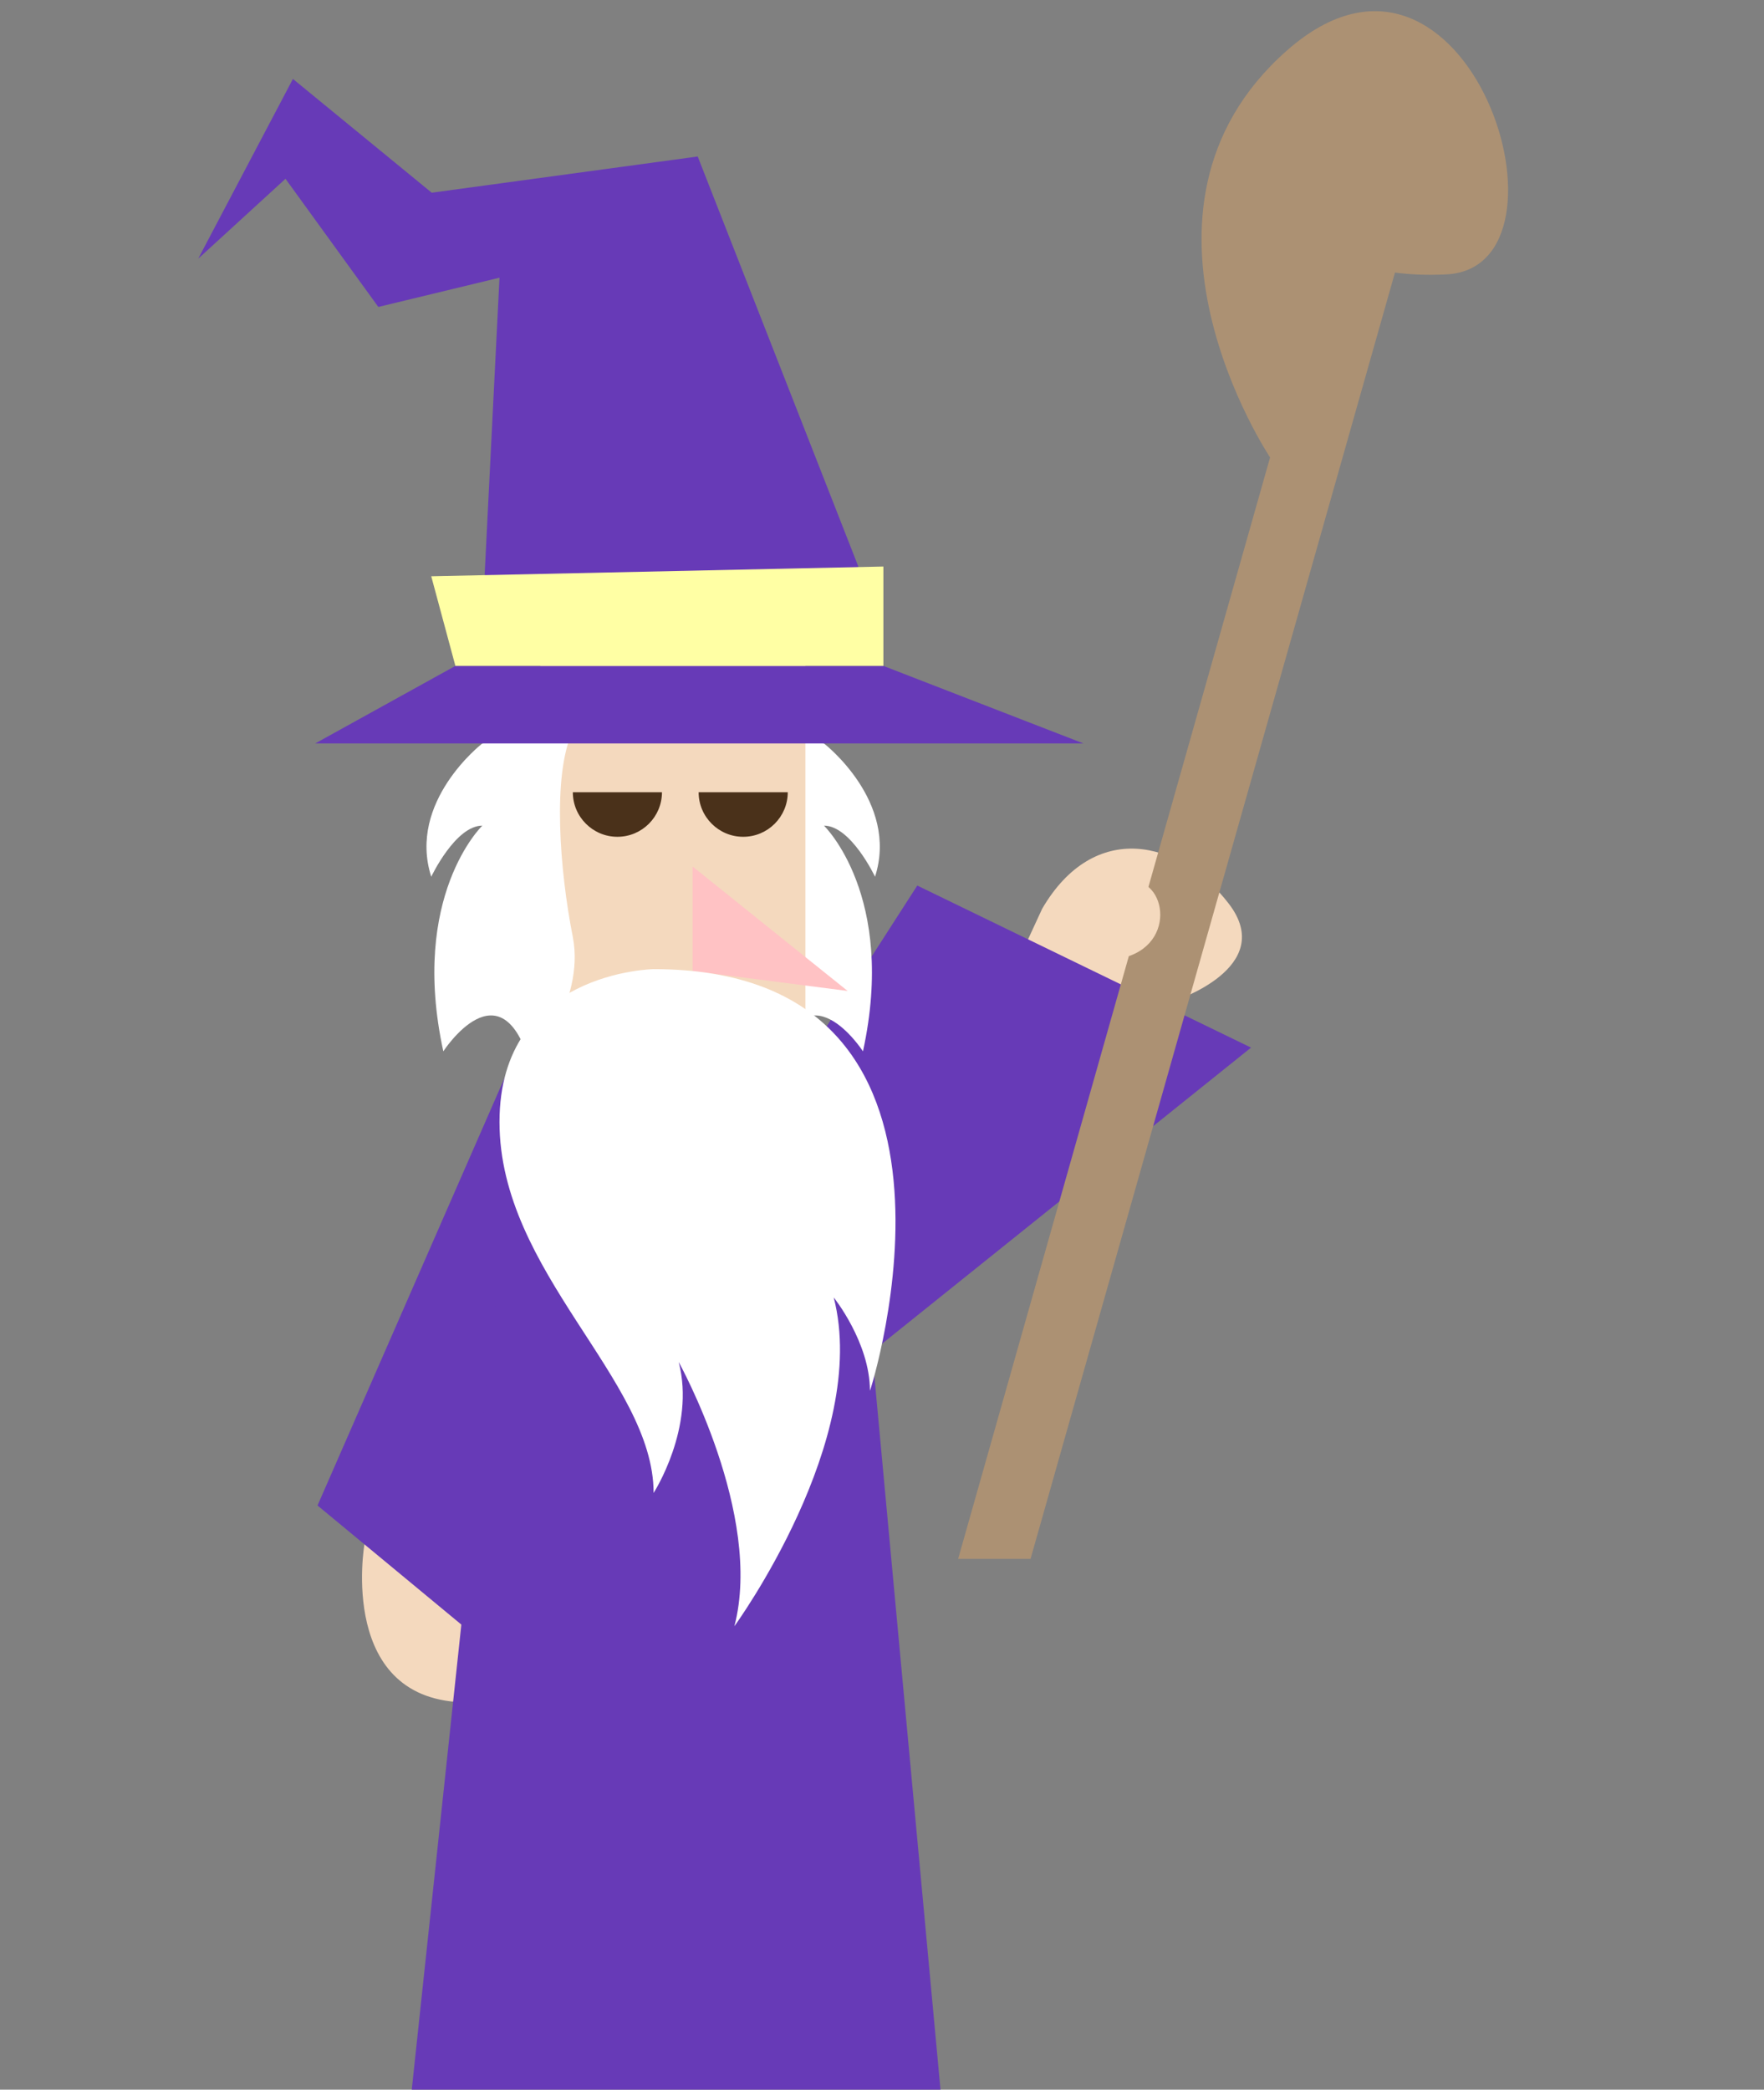 <?xml version="1.0" encoding="utf-8"?>
<!-- Generator: Adobe Illustrator 25.0.0, SVG Export Plug-In . SVG Version: 6.00 Build 0)  -->
<svg version="1.1" id="Camada_1" xmlns="http://www.w3.org/2000/svg" xmlns:xlink="http://www.w3.org/1999/xlink" x="0px" y="0px"
	 viewBox="0 0 380 450" style="enable-background:new 0 0 380 450;" xml:space="preserve">
<rect x="0" y="0" width="380" height="450" fill="#808080" stroke="none"/>
<style type="text/css">
	.st0{fill:#F4D9BE;}
	.st1{fill:#AC9173;}
	.st2{fill:#673AB7;}
	.st3{fill:#FFFFFF;}
	.st4{fill:#FFC2C4;}
	.st5{fill:#4A311A;}
	.st6{fill:#FFFFA4;}
	.st7{fill:#ED5F5F;}
</style>
<path class="st0" d="M78.5,332.6c0,0-5.9,34,22.3,34c28.2,0-9.4-47-9.4-47"/>
<polyline class="st2" points="114.3,219.3 68.4,324.2 104.4,354 "/>
<path class="st0" d="M252.8,215.6c0,0,22.5-7.2,11.9-21c-10.6-13.8-29-18.1-40.2,1.1l-7.2,15.6C217.3,211.3,244.1,220,252.8,215.6z"
	/>
<polyline class="st2" points="149.2,265.9 197.6,190.7 269.5,225.6 186.6,292.1 "/>
<polyline class="st2" points="112.7,225 88.7,450 202.6,450 182.6,234.3 "/>
<path class="st3" d="M177.5,160.1c0,0,16.2,12.5,11,28.7c0,0-5.2-11-11-11c0,0,15.7,15.1,8.4,48.6c0,0-12.5-19.3-18.8,3.1
	c0,0-11.8-13.6-9.1-27.7c2.8-14.1,4.5-35,0-44.4"/>
<rect x="116.4" y="139.2" class="st0" width="57.1" height="109.7"/>
<polygon class="st4" points="149.2,186.6 182.6,213.4 149.2,209.1 "/>
<path class="st5" d="M133,180.2c5.3,0,9.6-4.3,9.6-9.6h-19.2C123.4,175.9,127.7,180.2,133,180.2z"/>
<path class="st3" d="M103.9,160.1c0,0-16.2,12.5-11,28.7c0,0,5.2-11,11-11c0,0-15.7,15.1-8.4,48.6c0,0,12.5-19.3,18.8,3.1
	c0,0,11.8-13.6,9.1-27.7c-2.8-14.1-4.5-35,0-44.4"/>
<path class="st5" d="M160.1,180.2c5.3,0,9.6-4.3,9.6-9.6h-19.2C150.5,175.9,154.8,180.2,160.1,180.2z"/>
<polygon class="st2" points="67.9,160.1 233.4,160.1 190.3,143.4 98.1,143.4 "/>
<path class="st2" d="M104.4,123.8l3.2-64l-26.1,6.3l-20-27.6L42.7,55.7L63.1,17L93,41.5l57.3-7.8l34.6,88.3
	C184.9,122,167.6,145,104.4,123.8z"/>
<polygon class="st6" points="98.1,143.4 92.9,124.1 190.3,122 190.3,143.4 "/>
<path class="st3" d="M140.8,208.7c0,0-33.2,0.5-33.2,32.9s33.2,55.4,33.2,79.9c0,0,9.1-14.1,5.4-28.2c0,0,18.3,32.9,12,56.9
	c0,0,29.3-40.2,21.4-70.8c0,0,7.8,9.7,7.8,20.1C187.5,299.6,216.4,208.7,140.8,208.7z"/>
<path class="st1" d="M277.2,10.9c-39.1,34.5-3.6,87.6-3.6,87.6l-67.2,237.2H222l78.5-277c3.1,0.4,6.7,0.6,10.8,0.4
	C342,58.1,316.3-23.6,277.2,10.9z"/>
<path class="st0" d="M233.5,193.6c0,0,7.5-7.1,13.5-2.9c6,4.2,3.9,19.9-16.4,15.2"/>
</svg>
